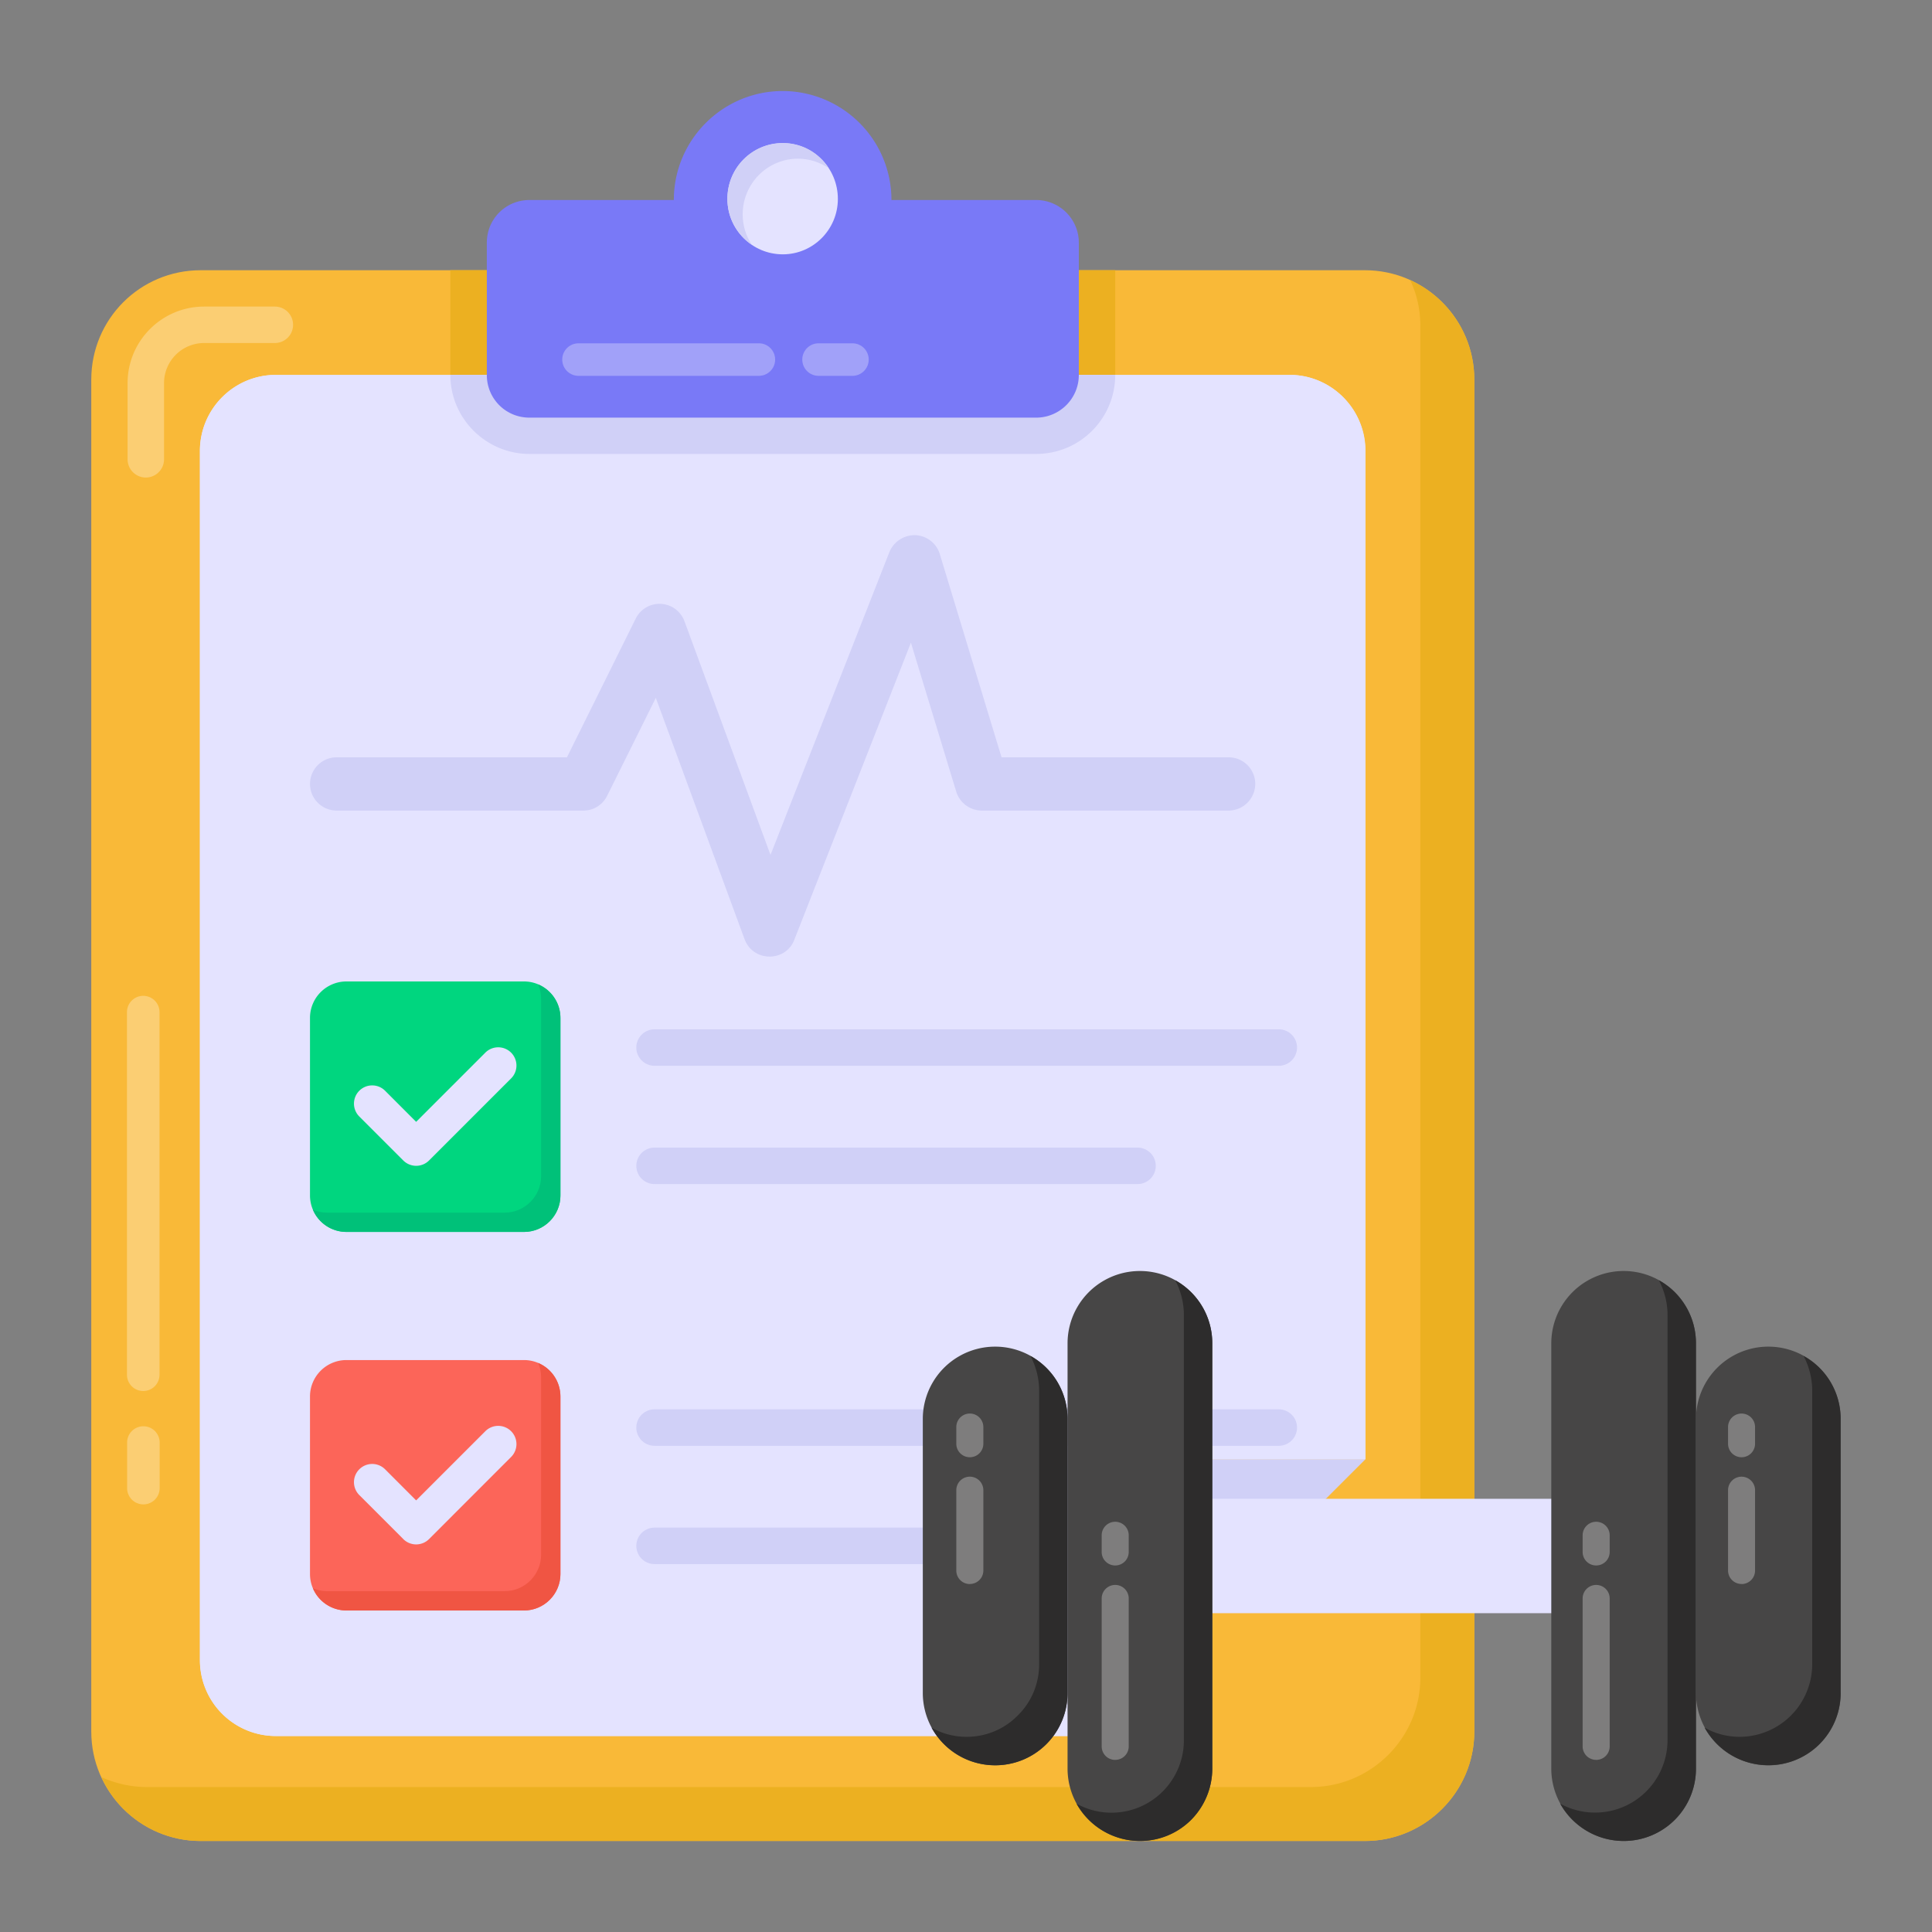 <?xml version="1.0" encoding="UTF-8"?>
<svg data-bbox="2.504 2.497 47.992 48.006" xmlns="http://www.w3.org/2000/svg" width="512" viewBox="0 0 53 53" height="512" data-type="ugc">
    <rect x="0" y="0" width="53" height="53" fill="#808080" stroke="none"/>
    <g>
        <path fill="#f9b938" d="M40.444 10.413v37.09c0 1.65-1.35 3-3 3H5.504c-1.66 0-3-1.35-3-3v-37.09c0-1.66 1.34-3 3-3h31.94c1.65 0 3 1.34 3 3z"/>
        <path fill="#ecb021" d="M40.444 10.413v37.09c0 1.65-1.35 3-3 3H5.504a2.99 2.99 0 0 1-2.72-1.75c.38.17.8.27 1.24.27h31.94c1.65 0 3-1.35 3-3V8.933c0-.45-.1-.87-.28-1.25 1.04.47 1.76 1.52 1.76 2.73z"/>
        <path fill="#ecb021" d="M30.594 7.413v2.87c0 1.2-.97 2.17-2.17 2.17h-13.9c-1.19 0-2.17-.97-2.17-2.17v-2.87z"/>
        <path fill="#d0d0f7" d="M37.459 40.03h-5.516c-1.15 0-2.083.933-2.083 2.084v5.51z"/>
        <path fill="#e4e3ff" d="M37.459 12.369V40.03h-5.516c-1.15 0-2.083.933-2.083 2.084v5.51H7.57a2.084 2.084 0 0 1-2.084-2.083V12.369c0-1.15.932-2.084 2.083-2.084h27.806c1.15 0 2.084.933 2.084 2.084z"/>
        <path fill="#e4e3ff" d="M37.454 12.373v27.66h-5.51c-1.15 0-2.08.93-2.08 2.08v5.51H7.573a2.08 2.08 0 0 1-2.09-2.08v-33.17c0-1.15.93-2.09 2.09-2.09h27.8c1.15 0 2.08.94 2.08 2.09z"/>
        <path fill="#d0d0f7" d="M30.594 10.283c0 1.2-.97 2.17-2.17 2.17h-13.9c-1.19 0-2.17-.97-2.17-2.17z"/>
        <path fill="#7979f7" d="M28.425 5.487h-3.97a2.99 2.99 0 0 0-2.98-2.99c-1.65 0-2.99 1.34-2.99 2.99h-3.96c-.65 0-1.17.52-1.17 1.17v3.63c0 .65.52 1.17 1.17 1.17h13.9c.64 0 1.17-.52 1.17-1.17v-3.63c0-.65-.53-1.17-1.17-1.17z"/>
        <path fill="#e4e3ff" d="M21.475 6.977c-.84 0-1.52-.68-1.52-1.52 0-.85.68-1.53 1.52-1.53.83 0 1.51.68 1.51 1.53 0 .84-.68 1.52-1.51 1.52z"/>
        <path fill="#d0d0f7" d="M22.734 4.613c-.24-.16-.53-.26-.84-.26-.84 0-1.52.68-1.52 1.53 0 .31.09.59.25.83-.4-.27-.67-.73-.67-1.26 0-.85.68-1.53 1.52-1.53.53 0 .99.27 1.26.69z"/>
        <path fill="#ffffff" d="M20.818 10.31H15.87a.446.446 0 1 1 0-.892h4.948a.446.446 0 1 1 0 .892z" opacity=".3"/>
        <path fill="#ffffff" d="M23.385 10.31h-.93a.446.446 0 1 1 0-.892h.93a.446.446 0 1 1 0 .892z" opacity=".3"/>
        <path fill="#ffffff" d="M4.376 27.765v9.948a.446.446 0 1 1-.893 0v-9.948a.446.446 0 1 1 .893 0z" opacity=".3"/>
        <path fill="#ffffff" d="M4.38 39.573v1.25a.446.446 0 1 1-.893 0v-1.25a.446.446 0 1 1 .893 0z" opacity=".3"/>
        <path fill="#d0d0f7" d="M34.435 21.503a.734.734 0 0 1-.733.733h-6.769a.735.735 0 0 1-.701-.52l-1.243-4.086-3.199 8.15c-.232.614-1.125.622-1.365-.016l-2.434-6.62-1.333 2.683a.724.724 0 0 1-.654.409H9.235a.73.73 0 1 1 0-1.461h6.318l1.886-3.804a.729.729 0 0 1 1.339.074l2.359 6.408 3.262-8.31a.751.751 0 0 1 .707-.462.73.73 0 0 1 .674.515l1.695 5.579h6.227a.73.73 0 0 1 .733.728z"/>
        <path fill="#ffffff" d="M4 13.1a.5.5 0 0 1-.5-.5v-2.09c0-1.159.942-2.1 2.1-2.1h1.94a.5.5 0 1 1 0 1H5.6a1.1 1.1 0 0 0-1.1 1.1v2.09a.5.5 0 0 1-.5.5z" opacity=".3"/>
        <path fill="#00d67f" d="M15.374 27.924v4.87a1 1 0 0 1-1 1h-4.87a1 1 0 0 1-1-1v-4.87a1 1 0 0 1 1-1h4.87a1 1 0 0 1 1 1z"/>
        <path fill="#00c179" d="M15.374 27.926v4.87c0 .55-.45 1-1 1h-4.87c-.41 0-.77-.25-.92-.61.12.05.25.08.39.08h4.87c.55 0 1-.45 1-1v-4.87c0-.14-.03-.27-.08-.39.36.15.61.51.61.92z"/>
        <path fill="#fc6559" d="M15.374 38.31v4.87a1 1 0 0 1-1 1h-4.87a1 1 0 0 1-1-1v-4.87a1 1 0 0 1 1-1h4.87a1 1 0 0 1 1 1z"/>
        <path fill="#f05543" d="M15.374 38.31v4.87c0 .55-.45 1-1 1h-4.87c-.41 0-.77-.25-.92-.61.12.05.25.08.39.08h4.87c.55 0 1-.45 1-1v-4.87c0-.14-.03-.27-.08-.39.36.15.61.51.61.92z"/>
        <path fill="#e4e3ff" d="m11.063 31.835-1.2-1.2a.5.5 0 1 1 .707-.707l.846.847 1.892-1.892a.5.5 0 1 1 .707.707l-2.245 2.245a.5.5 0 0 1-.707 0z"/>
        <path fill="#e4e3ff" d="m11.063 42.22-1.2-1.2a.5.5 0 1 1 .707-.707l.846.847 1.892-1.892a.5.5 0 1 1 .707.707l-2.245 2.246a.5.5 0 0 1-.707 0z"/>
        <path fill="#d0d0f7" d="M35.081 29.237H17.956a.5.5 0 1 1 0-1h17.125a.5.5 0 1 1 0 1z"/>
        <path fill="#d0d0f7" d="M31.206 32.482h-13.25a.5.5 0 1 1 0-1h13.25a.5.5 0 1 1 0 1z"/>
        <path fill="#d0d0f7" d="M35.081 39.662H17.956a.5.5 0 1 1 0-1h17.125a.5.5 0 1 1 0 1z"/>
        <path fill="#d0d0f7" d="M25.706 42.907h-7.75a.5.5 0 1 1 0-1h7.75a.5.5 0 1 1 0 1z"/>
        <path fill="#e4e3ff" d="M29.661 41.116h14.518v3.138H29.661z"/>
        <path fill="#474646" d="M42.556 36.852v11.666a1.985 1.985 0 0 0 3.97 0V36.852a1.985 1.985 0 0 0-3.97 0z"/>
        <path fill="#2d2c2c" d="M46.524 36.85v11.664a1.98 1.98 0 0 1-1.982 1.989 2 2 0 0 1-1.743-1.024 1.989 1.989 0 0 0 2.946-1.744V36.07c0-.341-.09-.668-.238-.95a1.97 1.97 0 0 1 1.017 1.73z"/>
        <path fill="#474646" d="M46.526 38.927v7.516a1.985 1.985 0 0 0 3.97 0v-7.516a1.985 1.985 0 0 0-3.97 0z"/>
        <path fill="#2d2c2c" d="M50.493 38.927v7.517a1.977 1.977 0 0 1-1.98 1.98c-.758 0-1.41-.415-1.752-1.03.29.163.616.252.965.252a1.995 1.995 0 0 0 1.988-1.989v-7.51c0-.34-.089-.667-.237-.949.608.334 1.016.98 1.016 1.729z"/>
        <path fill="#474646" d="M33.256 36.852v11.666a1.985 1.985 0 0 1-3.97 0V36.852a1.985 1.985 0 0 1 3.97 0z"/>
        <path fill="#474646" d="M29.285 38.927v7.516a1.985 1.985 0 1 1-3.97 0v-7.516a1.985 1.985 0 0 1 3.97 0z"/>
        <path d="M33.256 36.85v11.664a2.01 2.01 0 0 1-.579 1.41 1.98 1.98 0 0 1-1.402.579 2 2 0 0 1-1.744-1.024 1.985 1.985 0 0 0 2.946-1.744V36.07c0-.341-.09-.668-.238-.95a1.97 1.97 0 0 1 1.017 1.73z" fill="#2d2c2c"/>
        <path d="M29.286 38.927v7.517a1.98 1.98 0 0 1-1.982 1.981c-.757 0-1.41-.415-1.75-1.031.289.163.615.252.964.252.549 0 1.046-.223 1.402-.586.364-.356.586-.854.586-1.403v-7.509c0-.341-.089-.668-.237-.95.608.334 1.017.98 1.017 1.73z" fill="#2d2c2c"/>
        <g opacity=".3">
            <path fill="#ffffff" d="M26.605 43.455a.37.37 0 0 1-.371-.371V40.88a.37.37 0 1 1 .742 0v2.203a.37.37 0 0 1-.371.37z"/>
            <path fill="#ffffff" d="M26.605 39.976a.37.37 0 0 1-.371-.37v-.458a.37.37 0 1 1 .742 0v.457a.37.37 0 0 1-.371.371z"/>
        </g>
        <g opacity=".3">
            <path fill="#ffffff" d="M30.593 48.279a.37.37 0 0 1-.371-.371V43.85a.37.37 0 1 1 .742 0v4.058a.37.37 0 0 1-.371.37z"/>
            <path fill="#ffffff" d="M30.593 42.945a.37.37 0 0 1-.371-.37v-.458a.37.37 0 1 1 .742 0v.457a.37.37 0 0 1-.371.371z"/>
        </g>
        <g opacity=".3">
            <path fill="#ffffff" d="M47.776 43.455a.37.37 0 0 0 .37-.371V40.88a.37.37 0 1 0-.741 0v2.203a.37.37 0 0 0 .37.37z"/>
            <path fill="#ffffff" d="M47.776 39.976a.37.37 0 0 0 .37-.37v-.458a.37.37 0 1 0-.741 0v.457a.37.37 0 0 0 .37.371z"/>
        </g>
        <g opacity=".3">
            <path fill="#ffffff" d="M43.787 48.279a.37.37 0 0 0 .371-.371V43.85a.37.37 0 1 0-.742 0v4.058a.37.37 0 0 0 .371.37z"/>
            <path fill="#ffffff" d="M43.787 42.945a.37.37 0 0 0 .371-.37v-.458a.37.37 0 1 0-.742 0v.457a.37.37 0 0 0 .371.371z"/>
        </g>
    </g>
</svg>
